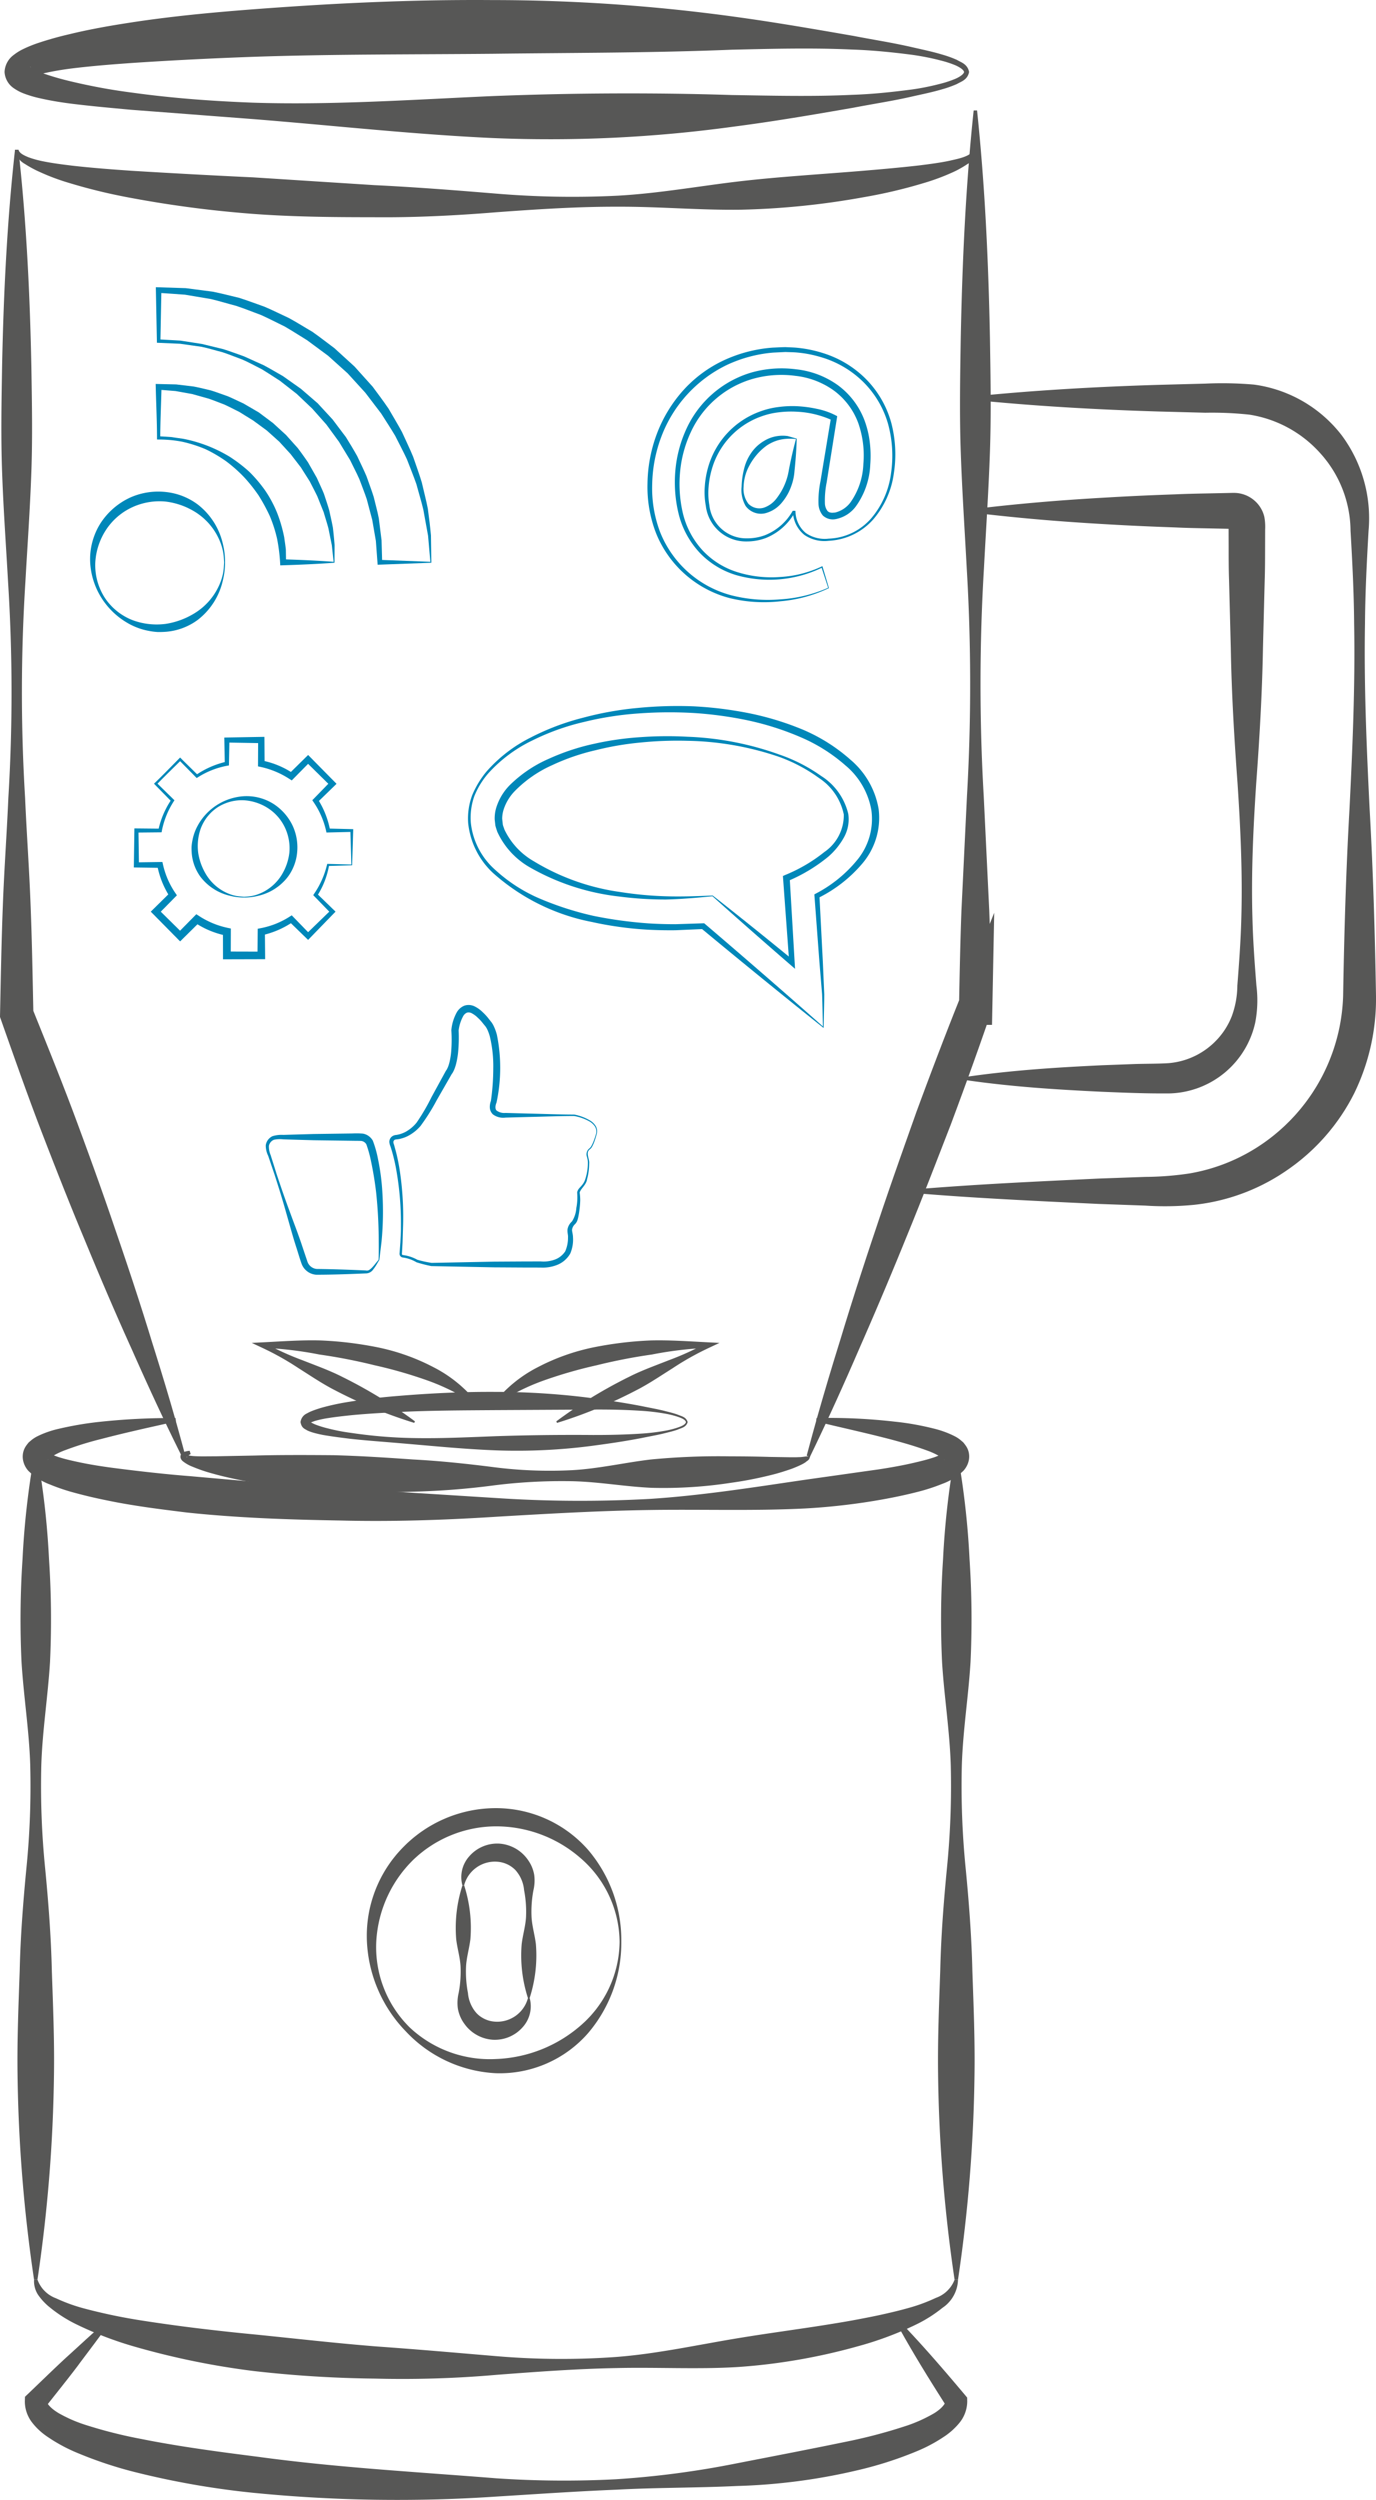 <svg xmlns="http://www.w3.org/2000/svg" viewBox="0 0 54.62 99.234"><defs><style>.cls-1{fill:#575756;}.cls-2{fill:#0087b9;}</style></defs><title>Element 15</title><g id="Ebene_2" data-name="Ebene 2"><g id="Ebene_1-2" data-name="Ebene 1"><g id="Illustrationen"><path class="cls-1" d="M38.028,90.487a1.387,1.387,0,0,1-.619,1.12,5.455,5.455,0,0,1-1.064.671,13.254,13.254,0,0,1-2.3.856,23.585,23.585,0,0,1-4.763.822c-1.606.098-3.216.002-4.81.041-1.595.029-3.185.149-4.783.27a42.809,42.809,0,0,1-4.804.148,46.601,46.601,0,0,1-4.808-.3,30.958,30.958,0,0,1-4.746-.972A14.268,14.268,0,0,1,3.04,92.265a5.423,5.423,0,0,1-1.059-.674,2.416,2.416,0,0,1-.447-.469.992.992,0,0,1-.182-.635h.136a1.232,1.232,0,0,0,.736.74,6.744,6.744,0,0,0,1.071.392,21.993,21.993,0,0,0,2.279.482c1.544.243,3.104.426,4.669.575,1.564.159,3.132.337,4.707.463,1.576.111,3.154.25,4.74.384a30.523,30.523,0,0,0,4.761.034c1.584-.121,3.148-.462,4.704-.723s3.115-.448,4.653-.724c.767-.14,1.531-.295,2.272-.503a6.741,6.741,0,0,0,1.066-.395,1.234,1.234,0,0,0,.747-.725Z"/><path class="cls-1" d="M32.412,56.288a22.635,22.635,0,0,1,3.091.141,10.872,10.872,0,0,1,1.559.275,3.834,3.834,0,0,1,.821.298,1.283,1.283,0,0,1,.231.147l.12.102a1.65,1.65,0,0,1,.129.173.748.748,0,0,1,.094.538.87.87,0,0,1-.217.421,2.419,2.419,0,0,1-.856.524,7.435,7.435,0,0,1-.782.264c-.517.14-1.03.248-1.543.342a25.346,25.346,0,0,1-3.08.362c-2.059.106-4.114.03-6.158.062-2.045.03-4.086.148-6.132.269-2.046.13-4.098.2-6.149.149-2.051-.035-4.106-.101-6.158-.322-1.024-.127-2.05-.254-3.074-.464-.512-.103-1.024-.221-1.54-.369a7.757,7.757,0,0,1-.781-.274,2.463,2.463,0,0,1-.855-.536.881.881,0,0,1-.216-.425.751.751,0,0,1,.097-.541,1.66,1.66,0,0,1,.13-.173l.121-.101a1.266,1.266,0,0,1,.232-.145,3.786,3.786,0,0,1,.823-.288A13.313,13.313,0,0,1,3.88,56.446a26.409,26.409,0,0,1,3.088-.158l.015.135c-1.001.224-2,.442-2.975.698a12.56,12.56,0,0,0-1.418.44,2.877,2.877,0,0,0-.59.293c-.032.025-.078.053-.083.07a.122.122,0,0,1-.024.023.025.025,0,0,0,.02-.017c-.006,0,.027-.037.03-.072.001-.036.004-.068.003-.106-.03-.087-.02-.082-.035-.096a2.135,2.135,0,0,0,.475.199c.214.067.448.12.683.171.473.102.964.181,1.459.245.99.127,1.992.242,2.999.321,2.012.18,4.035.358,6.064.486l6.098.383a50.167,50.167,0,0,0,6.115.035c2.035-.132,4.058-.451,6.063-.746l2.993-.423c.494-.074.984-.162,1.456-.273.235-.055.468-.111.683-.182a1.968,1.968,0,0,0,.475-.21c-.014.012-.005.007-.035.092-.002.036.001.069.002.104.003.034.035.071.029.071a.024.024,0,0,0,.019.017.12.12,0,0,1-.025-.023c-.005-.017-.052-.043-.084-.068a2.925,2.925,0,0,0-.592-.283c-.449-.165-.932-.304-1.418-.434-.975-.256-1.974-.471-2.972-.715Z"/><path class="cls-1" d="M32.153,57.809c-.024.16-.114.17-.17.228a1.452,1.452,0,0,1-.19.108,4.146,4.146,0,0,1-.386.163c-.259.09-.52.173-.782.236a14.754,14.754,0,0,1-1.577.309,17.688,17.688,0,0,1-3.173.204c-1.061-.046-2.122-.242-3.176-.263a21.549,21.549,0,0,0-3.164.175,29.582,29.582,0,0,1-3.171.241c-1.058.037-2.118.048-3.176-.005a29.278,29.278,0,0,1-3.169-.366c-.527-.093-1.053-.2-1.577-.347a6.192,6.192,0,0,1-.783-.266,1.496,1.496,0,0,1-.411-.232.27.27,0,0,1-.061-.079.2.2,0,0,1-.015-.155.221.221,0,0,1,.137-.128.857.857,0,0,1,.219-.045l.04.13a.662.662,0,0,0-.145.105c-.017.014-.022.046.002.011.025-.05-.011-.084.012-.071a1.932,1.932,0,0,0,.325.04c.252.012.514.003.773.004l1.568-.03c1.047-.028,2.094-.023,3.142-.014,1.047.028,2.094.095,3.142.169,1.049.056,2.098.164,3.149.298a17.485,17.485,0,0,0,3.156.128c1.052-.055,2.098-.301,3.142-.425a28.112,28.112,0,0,1,3.139-.125c.523.001,1.046.007,1.57.023l.782.013c.129-.001.26.004.386-.004.116.004.281-.034.308-.027Z"/><path class="cls-1" d="M38.028,57.809a32.563,32.563,0,0,1,.458,4.085,36.173,36.173,0,0,1,.039,4.085c-.084,1.362-.303,2.723-.345,4.085a32.873,32.873,0,0,0,.151,4.085c.132,1.362.236,2.723.267,4.085.047,1.362.104,2.723.085,4.085a60.147,60.147,0,0,1-.655,8.17h-.136a60.147,60.147,0,0,1-.655-8.17c-.018-1.362.038-2.723.085-4.085.031-1.362.135-2.723.267-4.085a32.893,32.893,0,0,0,.151-4.085c-.042-1.362-.261-2.723-.345-4.085a36.173,36.173,0,0,1,.039-4.085,32.601,32.601,0,0,1,.458-4.085Z"/><path class="cls-1" d="M1.488,57.809a32.582,32.582,0,0,1,.458,4.085,36.173,36.173,0,0,1,.039,4.085c-.084,1.362-.303,2.723-.345,4.085a32.873,32.873,0,0,0,.151,4.085c.132,1.362.236,2.723.267,4.085.047,1.362.104,2.723.085,4.085a60.131,60.131,0,0,1-.656,8.17H1.352a60.148,60.148,0,0,1-.656-8.17c-.018-1.362.038-2.723.086-4.085.03-1.362.135-2.723.267-4.085A32.873,32.873,0,0,0,1.2,70.064C1.158,68.702.939,67.34.855,65.979a36.173,36.173,0,0,1,.039-4.085,32.583,32.583,0,0,1,.458-4.085Z"/><path class="cls-1" d="M27.297,56.449c-.063.211-.26.233-.401.299-.154.054-.312.092-.469.131-.314.082-.633.133-.95.2-.636.124-1.276.218-1.918.304a22.995,22.995,0,0,1-3.87.187c-1.292-.05-2.579-.181-3.863-.289-.642-.056-1.286-.099-1.929-.171-.321-.04-.642-.08-.967-.133a4.286,4.286,0,0,1-.489-.108,1.715,1.715,0,0,1-.253-.094c-.074-.055-.216-.077-.259-.325a.433.433,0,0,1,.249-.344,1.84,1.84,0,0,1,.249-.116,4.493,4.493,0,0,1,.484-.152,9.355,9.355,0,0,1,.965-.198c.644-.105,1.288-.18,1.934-.231,1.291-.108,2.584-.168,3.877-.16a29.297,29.297,0,0,1,3.871.256c.642.09,1.282.185,1.918.309.317.067.636.119.95.202.157.04.315.078.469.133C27.038,56.214,27.235,56.237,27.297,56.449Zm-.068,0c-.03-.114-.22-.176-.358-.223a3.51,3.51,0,0,0-.463-.113A8.539,8.539,0,0,0,25.454,56c-.64-.042-1.282-.055-1.923-.05l-3.841.022c-1.279.01-2.559.014-3.835.074-.637.034-1.275.067-1.907.128-.315.033-.63.068-.938.117a4.109,4.109,0,0,0-.448.094,1.496,1.496,0,0,0-.196.068c-.06.017-.079.079-.064-.003-.023-.08-.004-.008.054.016a1.367,1.367,0,0,0,.193.09,3.962,3.962,0,0,0,.444.137,7.725,7.725,0,0,0,.936.182,19.002,19.002,0,0,0,1.912.188c1.282.059,2.568-.008,3.849-.056,1.281-.042,2.559-.058,3.842-.047.641.001,1.283-.013,1.923-.055a8.471,8.471,0,0,0,.953-.115,3.467,3.467,0,0,0,.463-.115C27.01,56.627,27.199,56.563,27.229,56.449Z"/><path class="cls-1" d="M38.784,5.945a.764.764,0,0,1-.385.569,3.96,3.96,0,0,1-.559.315,8.773,8.773,0,0,1-1.171.437,19.81,19.81,0,0,1-2.398.564,31.024,31.024,0,0,1-4.856.494c-1.627.023-3.254-.125-4.872-.119-1.618-.005-3.233.102-4.853.221-1.619.131-3.242.213-4.865.197-1.623-.001-3.248-.015-4.87-.14a44.655,44.655,0,0,1-4.847-.644,22.117,22.117,0,0,1-2.394-.586,8.766,8.766,0,0,1-1.168-.441,4.286,4.286,0,0,1-.56-.306.756.756,0,0,1-.39-.56H.732c.044.144.229.225.396.296a3.951,3.951,0,0,0,.558.156c.384.08.779.128,1.174.177.79.091,1.588.15,2.387.205q2.397.147,4.803.26l4.812.309c1.607.077,3.215.203,4.828.336a36.338,36.338,0,0,0,4.84.082c1.612-.09,3.213-.379,4.811-.568,1.598-.185,3.199-.278,4.794-.41.797-.066,1.593-.135,2.383-.227.394-.051.788-.099,1.171-.181.359-.085.822-.16.961-.434Z"/><path class="cls-1" d="M38.784,4.383c.318,3.025.454,6.05.512,9.074.024,1.512.052,3.025-.003,4.537-.052,1.512-.154,3.025-.234,4.537a77.69,77.69,0,0,0-.01,9.074l.219,4.537c.056,1.512.08,3.025.11,4.537H38.054l-.015-.759,1.311.235c-.514,1.505-1.055,3-1.611,4.489-.576,1.482-1.145,2.966-1.75,4.438q-.896,2.211-1.857,4.398c-.631,1.462-1.287,2.914-1.984,4.351l-.127-.047c.409-1.544.858-3.073,1.332-4.593.461-1.525.95-3.038,1.458-4.546.5-1.51,1.035-3.007,1.565-4.506.55-1.492,1.113-2.978,1.704-4.455L39.465,36.23l-.072,3.692-.015.759H38.054c.03-1.512.054-3.025.11-4.537l.219-4.537a77.69,77.69,0,0,0-.01-9.074c-.08-1.512-.182-3.025-.234-4.537-.055-1.512-.027-3.025-.003-4.537.059-3.025.195-6.05.513-9.074Z"/><path class="cls-1" d="M.732,5.945c.318,2.86.454,5.719.513,8.579.023,1.43.051,2.86-.003,4.289-.052,1.43-.154,2.86-.234,4.289a69.441,69.441,0,0,0-.011,8.579c.062,1.43.167,2.86.219,4.289.056,1.43.08,2.86.11,4.289l-.043-.234c.584,1.45,1.172,2.9,1.717,4.365.543,1.466,1.076,2.936,1.577,4.418.509,1.479,1.001,2.964,1.458,4.463.471,1.493.92,2.995,1.322,4.514l-.127.048c-.703-1.406-1.359-2.829-1.993-4.261-.647-1.427-1.261-2.866-1.857-4.312-.604-1.443-1.176-2.898-1.738-4.357-.56-1.46-1.077-2.935-1.598-4.41L0,40.366.002,40.26c.03-1.43.054-2.86.11-4.289.052-1.43.157-2.86.219-4.289A69.441,69.441,0,0,0,.32,23.102c-.08-1.43-.182-2.86-.234-4.289-.055-1.43-.027-2.86-.003-4.289.059-2.86.195-5.719.513-8.579Z"/><path class="cls-1" d="M24.663,77.072a5.526,5.526,0,0,1-1.33,3.643A4.66,4.66,0,0,1,19.69,82.294a5.254,5.254,0,0,1-3.571-1.651,5.484,5.484,0,0,1-1.554-3.57,5.006,5.006,0,0,1,1.407-3.718A5.149,5.149,0,0,1,19.69,71.771a4.874,4.874,0,0,1,3.65,1.651A5.526,5.526,0,0,1,24.663,77.072Zm-.068,0a4.445,4.445,0,0,0-1.571-3.335A5.098,5.098,0,0,0,19.69,72.494a4.765,4.765,0,0,0-3.267,1.311,4.911,4.911,0,0,0-1.487,3.267,4.477,4.477,0,0,0,1.339,3.415A4.647,4.647,0,0,0,19.69,81.729a5.42,5.42,0,0,0,3.342-1.315A4.448,4.448,0,0,0,24.595,77.072Z"/><path class="cls-1" d="M18.424,74.835a5.498,5.498,0,0,1,.248,2.139c-.042.357-.151.713-.172,1.07a4.537,4.537,0,0,0,.076,1.07,1.373,1.373,0,0,0,.349.805,1.112,1.112,0,0,0,.695.325,1.263,1.263,0,0,0,1.337-.935h.068a1.237,1.237,0,0,1-.269,1.148,1.472,1.472,0,0,1-1.189.508,1.508,1.508,0,0,1-1.143-.646,1.43,1.43,0,0,1-.251-.604,1.702,1.702,0,0,1,.032-.601,4.543,4.543,0,0,0,.076-1.07c-.021-.357-.131-.713-.172-1.07a5.498,5.498,0,0,1,.248-2.139Z"/><path class="cls-1" d="M20.956,79.309A5.498,5.498,0,0,1,20.708,77.17c.042-.357.151-.713.172-1.07a4.548,4.548,0,0,0-.076-1.07,1.374,1.374,0,0,0-.349-.805,1.113,1.113,0,0,0-.695-.325,1.263,1.263,0,0,0-1.337.935h-.068a1.237,1.237,0,0,1,.269-1.148,1.472,1.472,0,0,1,1.189-.508,1.508,1.508,0,0,1,1.143.646,1.43,1.43,0,0,1,.251.604,1.701,1.701,0,0,1-.032.601A4.548,4.548,0,0,0,21.1,76.1c.021.357.13.713.172,1.07a5.5,5.5,0,0,1-.248,2.139Z"/><path class="cls-1" d="M38.368,42.742c1.788-.259,3.576-.373,5.364-.458l1.341-.05c.432-.012.928-.008,1.307-.033a2.958,2.958,0,0,0,1.927-.932,2.899,2.899,0,0,0,.595-.95,3.611,3.611,0,0,0,.214-1.195c.07-.894.135-1.788.158-2.682.051-1.788-.033-3.576-.151-5.364-.132-1.788-.236-3.576-.267-5.364l-.069-2.682c-.016-.447-.016-.894-.016-1.341l-.002-.67c-.004-.369-.005-.07.07-.066a.201.201,0,0,0,.117.04l-.287-.007-.67-.014c-.447-.009-.894-.017-1.341-.038-.894-.032-1.788-.07-2.682-.123-1.788-.1-3.576-.246-5.364-.466v-.136c1.788-.221,3.576-.366,5.364-.466.894-.053,1.788-.092,2.682-.123.447-.021.894-.029,1.341-.038l.67-.014.168-.004.084-.002c.023,0,.051-.002.132.002a1.244,1.244,0,0,1,.727.29,1.224,1.224,0,0,1,.409.668,2.206,2.206,0,0,1,.031.497l-.002.67c-.001.447-.001.894-.016,1.341l-.069,2.682c-.031,1.788-.135,3.576-.267,5.364-.118,1.788-.203,3.576-.151,5.364.022.894.088,1.788.158,2.682a4.678,4.678,0,0,1-.046,1.462,3.581,3.581,0,0,1-3.378,2.815c-.96.009-1.806-.028-2.715-.065-1.788-.085-3.576-.199-5.364-.458Z"/><path class="cls-1" d="M38.612,15.738c2.462-.248,4.925-.388,7.387-.462l1.847-.049a14.605,14.605,0,0,1,1.93.039,5.285,5.285,0,0,1,3.486,2.017,5.53,5.53,0,0,1,1.063,3.782c-.071,1.231-.133,2.462-.142,3.693-.043,2.462.064,4.925.186,7.387.138,2.462.21,4.925.251,7.387a8.553,8.553,0,0,1-.875,3.886,8.109,8.109,0,0,1-2.626,3.01,7.959,7.959,0,0,1-3.721,1.396,11.817,11.817,0,0,1-1.93.031l-1.847-.066c-2.462-.117-4.925-.228-7.387-.436v-.136c2.462-.208,4.925-.319,7.387-.436l1.847-.066a12.296,12.296,0,0,0,1.755-.138,7.263,7.263,0,0,0,3.073-1.306,7.402,7.402,0,0,0,3.019-5.739c.041-2.462.113-4.925.251-7.387.123-2.462.23-4.925.186-7.387-.009-1.231-.071-2.462-.143-3.693a4.633,4.633,0,0,0-1.205-3.079,4.755,4.755,0,0,0-2.802-1.526,13.921,13.921,0,0,0-1.757-.077l-1.847-.049c-2.462-.074-4.925-.214-7.387-.462Z"/><path class="cls-1" d="M35.684,92.113c.921.952,1.779,1.95,2.626,2.958l.081.097.003.16a1.364,1.364,0,0,1-.306.839,2.729,2.729,0,0,1-.532.497,6.115,6.115,0,0,1-1.142.625,14.894,14.894,0,0,1-2.35.758,23.59,23.59,0,0,1-4.793.63c-1.605.077-3.205.061-4.797.147-1.593.065-3.185.176-4.782.274a58.106,58.106,0,0,1-9.611-.147,32.943,32.943,0,0,1-4.777-.838,16.119,16.119,0,0,1-2.346-.796,6.468,6.468,0,0,1-1.14-.639,2.582,2.582,0,0,1-.531-.504,1.375,1.375,0,0,1-.301-.847l.005-.19.108-.103c.513-.488,1.017-.984,1.537-1.464.527-.475,1.041-.962,1.582-1.423l.101.091c-.407.583-.843,1.142-1.264,1.712-.428.564-.874,1.113-1.31,1.671l.113-.293c.018.116.232.331.533.493a5.458,5.458,0,0,0,.99.427,18.426,18.426,0,0,0,2.225.563c1.522.304,3.08.51,4.639.708,3.12.427,6.28.599,9.447.853a39.787,39.787,0,0,0,4.761.038,36.052,36.052,0,0,0,4.717-.617c1.555-.303,3.1-.599,4.623-.916a20.403,20.403,0,0,0,2.221-.601,5.801,5.801,0,0,0,.988-.441c.303-.163.514-.39.527-.508l.084.256c-.708-1.109-1.404-2.226-2.037-3.39Z"/><path class="cls-1" d="M16.443,56.479A18.74,18.74,0,0,1,13.308,55.19c-.502-.255-.971-.575-1.45-.877a11.153,11.153,0,0,0-1.475-.826l-.39-.183.435-.022c.765-.038,1.529-.096,2.3-.075a14.459,14.459,0,0,1,2.296.28,8.42,8.42,0,0,1,2.197.789,5.282,5.282,0,0,1,1.785,1.493l-.049.047a8.48,8.48,0,0,0-1.974-1.015,17.909,17.909,0,0,0-2.119-.61,21.983,21.983,0,0,0-2.19-.426,14.895,14.895,0,0,0-2.239-.267l.045-.204a11.124,11.124,0,0,0,1.538.703c.526.208,1.061.398,1.563.653a18.745,18.745,0,0,1,2.891,1.769Z"/><path class="cls-1" d="M22.082,56.419a18.746,18.746,0,0,1,2.891-1.769c.502-.255,1.037-.444,1.563-.653a11.118,11.118,0,0,0,1.538-.703l.045.204a14.896,14.896,0,0,0-2.239.267,21.994,21.994,0,0,0-2.19.426,17.92,17.92,0,0,0-2.119.61,8.481,8.481,0,0,0-1.974,1.015l-.049-.047a5.283,5.283,0,0,1,1.785-1.493,8.424,8.424,0,0,1,2.197-.789,14.462,14.462,0,0,1,2.296-.28c.771-.02,1.535.037,2.3.075l.435.022-.39.183a11.14,11.14,0,0,0-1.475.826c-.479.301-.948.622-1.45.877a18.738,18.738,0,0,1-3.135,1.29Z"/><path class="cls-2" d="M32.894,23.349a5.568,5.568,0,0,1-1.917.518,5.796,5.796,0,0,1-1.992-.12,4.343,4.343,0,0,1-2.935-2.562,5.074,5.074,0,0,1-.348-1.98A5.843,5.843,0,0,1,26.07,17.23a5.494,5.494,0,0,1,1.042-1.726,5.03,5.03,0,0,1,1.62-1.202,5.568,5.568,0,0,1,1.948-.504c.17-.006.333-.018.508-.019.166.01.33.01.497.03a4.89,4.89,0,0,1,.992.209,4.127,4.127,0,0,1,1.713,1.044A3.967,3.967,0,0,1,35.383,16.8a4.919,4.919,0,0,1,.097,1.996,3.534,3.534,0,0,1-.811,1.815,2.526,2.526,0,0,1-1.77.855,1.406,1.406,0,0,1-.974-.237,1.236,1.236,0,0,1-.45-.897l.051.047h-.029l.044-.025a2.298,2.298,0,0,1-1.139,1.001,2.138,2.138,0,0,1-.762.137,1.605,1.605,0,0,1-1.623-1.413,2.969,2.969,0,0,1-.041-.768,3.625,3.625,0,0,1,.132-.76,3.313,3.313,0,0,1,2.021-2.202,3.262,3.262,0,0,1,.751-.19,4.14,4.14,0,0,1,.773-.035,4.954,4.954,0,0,1,.765.103,2.859,2.859,0,0,1,.743.255l.072.038-.013.083-.27,1.694-.135.847a3.642,3.642,0,0,0-.071.823.522.522,0,0,0,.105.317.207.207,0,0,0,.12.062.367.367,0,0,0,.072.007l.105-.007a1.077,1.077,0,0,0,.613-.405,2.813,2.813,0,0,0,.512-1.527,3.873,3.873,0,0,0-.206-1.63,2.809,2.809,0,0,0-.973-1.288,3.212,3.212,0,0,0-1.525-.578,4.176,4.176,0,0,0-1.648.11,3.889,3.889,0,0,0-2.474,2.076,4.761,4.761,0,0,0-.447,1.609,5.103,5.103,0,0,0,.112,1.673,3.325,3.325,0,0,0,.781,1.463,3.178,3.178,0,0,0,1.413.872,4.534,4.534,0,0,0,1.675.181,4.417,4.417,0,0,0,1.64-.417l.026-.013.008.027.252.845Zm-.021-.019-.266-.817.033.014a4.794,4.794,0,0,1-3.373.314,3.315,3.315,0,0,1-1.483-.89,3.486,3.486,0,0,1-.838-1.521,5.282,5.282,0,0,1-.139-1.733,4.966,4.966,0,0,1,.445-1.685A4.116,4.116,0,0,1,29.85,14.78a4.427,4.427,0,0,1,1.751-.121,3.475,3.475,0,0,1,1.648.623,3.078,3.078,0,0,1,1.069,1.408,3.73,3.73,0,0,1,.208.867,4.482,4.482,0,0,1,.019.88,3.049,3.049,0,0,1-.579,1.673,1.305,1.305,0,0,1-.801.497.58.58,0,0,1-.501-.143.757.757,0,0,1-.174-.476,3.852,3.852,0,0,1,.078-.882l.14-.846.28-1.693.059.121A3.811,3.811,0,0,0,31.64,16.343a3.922,3.922,0,0,0-.732.024,3.053,3.053,0,0,0-.71.17,3.13,3.13,0,0,0-1.934,2.06,3.465,3.465,0,0,0-.135.721,2.82,2.82,0,0,0,.029.734,1.473,1.473,0,0,0,1.487,1.317,2.027,2.027,0,0,0,.715-.123A2.189,2.189,0,0,0,31.453,20.3l.015-.025.029,0h.029l.047,0,.004.047a1.138,1.138,0,0,0,.405.832,1.317,1.317,0,0,0,.912.227,2.35,2.35,0,0,0,1.708-.829,3.436,3.436,0,0,0,.768-1.772,4.799,4.799,0,0,0-.116-1.943,3.821,3.821,0,0,0-.975-1.664,3.966,3.966,0,0,0-1.656-.986,4.725,4.725,0,0,0-.95-.191c-.161-.017-.33-.016-.494-.024l-.484.024a5.359,5.359,0,0,0-1.87.504,5.193,5.193,0,0,0-2.562,2.805,5.627,5.627,0,0,0-.374,1.91,4.899,4.899,0,0,0,.316,1.91,4.196,4.196,0,0,0,2.814,2.502,5.864,5.864,0,0,0,1.952.164A5.511,5.511,0,0,0,32.873,23.33Z"/><path class="cls-2" d="M31.596,17.428a1.969,1.969,0,0,0-.332-.012,1.654,1.654,0,0,0-.379.059,1.632,1.632,0,0,0-.439.203,2.218,2.218,0,0,0-.422.39,2.47,2.47,0,0,0-.349.556,1.863,1.863,0,0,0-.158.698.967.967,0,0,0,.193.677.61.61,0,0,0,.607.154,1.057,1.057,0,0,0,.515-.379,2.458,2.458,0,0,0,.481-1.118C31.445,17.973,31.575,17.505,31.596,17.428Zm.029-.01s-.006.513-.087,1.272a2.203,2.203,0,0,1-.137.627,2.061,2.061,0,0,1-.363.63,1.257,1.257,0,0,1-.68.43.752.752,0,0,1-.759-.291,1.264,1.264,0,0,1-.161-.766,3.208,3.208,0,0,1,.106-.741,1.864,1.864,0,0,1,.306-.645,1.589,1.589,0,0,1,.483-.434,1.357,1.357,0,0,1,.519-.189,1.414,1.414,0,0,1,.418-.002l.354.101Z"/><path class="cls-2" d="M8.933,22.32a2.882,2.882,0,0,1-.084.706,2.73,2.73,0,0,1-1.016,1.592,2.464,2.464,0,0,1-1.222.458c-.119.009-.23.014-.36.011a2.574,2.574,0,0,1-.35-.046,2.622,2.622,0,0,1-.704-.239A2.999,2.999,0,0,1,4.07,23.798a2.943,2.943,0,0,1-.491-1.479A2.672,2.672,0,0,1,3.982,20.782,2.804,2.804,0,0,1,5.16,19.753a2.738,2.738,0,0,1,1.447-.221,2.57,2.57,0,0,1,1.231.484,2.746,2.746,0,0,1,1.014,1.597A2.853,2.853,0,0,1,8.933,22.32Zm-.037-.001-.012-.182a2.02,2.02,0,0,0-.1-.505,2.48,2.48,0,0,0-1.118-1.359,2.868,2.868,0,0,0-1.084-.363,2.575,2.575,0,0,0-1.266.195,2.492,2.492,0,0,0-1.062.86,2.641,2.641,0,0,0-.471,1.357,2.393,2.393,0,0,0,.383,1.415,2.343,2.343,0,0,0,1.113.885,2.756,2.756,0,0,0,1.298.142A3.046,3.046,0,0,0,7.67,24.373a2.496,2.496,0,0,0,1.117-1.365,1.998,1.998,0,0,0,.098-.505Z"/><path class="cls-2" d="M17.122,22.337l-2.045.076-.087.003-.007-.097-.063-.849-.145-.837-.217-.819c-.088-.268-.197-.529-.293-.794-.115-.258-.247-.507-.37-.761l-.439-.723-.499-.683-.562-.633-.615-.584-.67-.523c-.239-.151-.475-.311-.719-.457-.254-.127-.503-.267-.764-.381-.267-.098-.531-.207-.802-.296-.276-.07-.549-.156-.828-.214l-.847-.12-.854-.037L6.23,13.606,6.228,13.54l-.04-2.026L6.186,11.4l.112.004,1.072.034,1.065.138c.351.07.699.161,1.048.244.343.106.677.237,1.017.355.33.14.651.303.978.454.315.173.619.365.93.547.294.206.577.43.866.644l.797.727.721.802c.215.288.43.577.632.873.179.312.367.618.536.933.147.327.306.649.441.979.114.34.241.674.342,1.016.08.348.172.694.24,1.043.048.353.092.708.124,1.061Zm-.039-.037-.091-1.034-.188-1.036c-.081-.341-.185-.676-.276-1.013-.113-.331-.25-.653-.373-.98-.145-.317-.312-.624-.467-.936-.177-.3-.371-.59-.555-.884l-.632-.829-.702-.77-.774-.696-.837-.619c-.296-.18-.587-.371-.888-.544-.313-.15-.62-.314-.938-.455-.326-.119-.648-.252-.979-.361-.336-.087-.669-.192-1.008-.272l-1.032-.174-1.046-.073.11-.11-.04,2.026-.07-.07.867.05.857.134.843.205c.276.085.546.191.82.285l.792.357c.256.136.504.287.758.43l.713.504.662.572.594.644.528.7c.154.248.306.499.448.754.122.266.255.527.368.796.096.276.202.549.288.827.067.284.149.565.202.851l.109.867.024.871-.094-.094Z"/><path class="cls-2" d="M13.262,22.338c-.675.049-1.351.079-2.026.1l-.111.004-.007-.122a7.154,7.154,0,0,0-.119-.935,5.436,5.436,0,0,0-.286-.893,7.106,7.106,0,0,0-.446-.823,6.277,6.277,0,0,0-.584-.734,5.691,5.691,0,0,0-.706-.625,5.536,5.536,0,0,0-.82-.481,5.41,5.41,0,0,0-.909-.292,4.838,4.838,0,0,0-.952-.091l-.063-.001v-.062c-.001-.675-.035-1.351-.051-2.026l-.003-.117.117.003.696.016.693.083c.228.043.455.099.682.154.223.068.441.152.662.228.215.09.425.195.637.292l.607.354.562.421.518.474.468.522c.14.187.277.377.408.57l.346.608c.095.213.197.422.284.638.074.221.149.441.212.663.048.227.103.452.143.679.027.23.05.46.067.688l-.004.705ZM13.242,22.3l-.07-.657-.134-.663c-.056-.218-.127-.431-.189-.646l-.249-.623c-.094-.202-.202-.398-.301-.597l-.357-.563-.406-.527-.449-.491-.495-.444-.535-.393-.565-.35c-.199-.097-.395-.202-.597-.293-.208-.077-.413-.163-.624-.233L7.626,15.64l-.659-.118-.669-.054.114-.114c-.015.675-.05,1.351-.051,2.026l-.063-.063.49.03.485.07a5.626,5.626,0,0,1,1.83.704,5.931,5.931,0,0,1,.79.603,5.466,5.466,0,0,1,.644.762,4.773,4.773,0,0,1,.468.883,5.726,5.726,0,0,1,.277.959c.021.165.05.329.065.494l.008.497-.118-.118C11.905,22.221,12.573,22.251,13.242,22.3Z"/><path class="cls-2" d="M32.67,40.786Q30.234,38.84,27.835,36.85l.082.026-1.108.049c-.376.004-.735-.003-1.106-.023a13.868,13.868,0,0,1-2.201-.304A8.229,8.229,0,0,1,19.558,34.64a3.144,3.144,0,0,1-.974-1.968,2.65,2.65,0,0,1,.157-1.101,3.659,3.659,0,0,1,.575-.951,5.757,5.757,0,0,1,1.751-1.346,9.741,9.741,0,0,1,2.07-.783,12.906,12.906,0,0,1,2.18-.39,16.145,16.145,0,0,1,2.213-.065,15.281,15.281,0,0,1,2.207.275,11.464,11.464,0,0,1,2.131.651A6.918,6.918,0,0,1,33.764,30.16a3.274,3.274,0,0,1,1.114,1.96,2.802,2.802,0,0,1-.643,2.151,5.463,5.463,0,0,1-1.76,1.374l.052-.093.135,2.612.057,1.305c-.002.435-.017.871-.025,1.306l-.001.03Zm-.006-.044c-.01-.424-.015-.849-.031-1.273l-.108-1.302L32.33,35.564l-.005-.062.057-.031A5.248,5.248,0,0,0,34.04,34.119a2.556,2.556,0,0,0,.549-1.959,2.98,2.98,0,0,0-1.029-1.778,6.633,6.633,0,0,0-1.814-1.135,11.176,11.176,0,0,0-2.067-.654,15.04,15.04,0,0,0-2.155-.292,16.608,16.608,0,0,0-2.186.019,12.71,12.71,0,0,0-2.157.337,9.304,9.304,0,0,0-2.052.736,5.643,5.643,0,0,0-1.736,1.292,3.201,3.201,0,0,0-.565.919,2.561,2.561,0,0,0-.138,1.061,2.904,2.904,0,0,0,.975,1.869,6.228,6.228,0,0,0,1.822,1.16,12.351,12.351,0,0,0,2.071.66,16.754,16.754,0,0,0,2.157.296c.36.024.736.035,1.094.035l1.092-.036.05-.002.033.028Q30.342,38.686,32.664,40.742Z"/><path class="cls-2" d="M28.295,35.549q1.619,1.272,3.21,2.578l-.176.089-.245-3.354-.007-.09.082-.037a6.238,6.238,0,0,0,1.563-.915,1.769,1.769,0,0,0,.772-1.492,2.284,2.284,0,0,0-.977-1.441,6.323,6.323,0,0,0-1.619-.854,11.88,11.88,0,0,0-3.616-.628,14.669,14.669,0,0,0-1.839.067,11.791,11.791,0,0,0-1.806.308,8.569,8.569,0,0,0-1.721.593,4.832,4.832,0,0,0-1.467,1.013,1.896,1.896,0,0,0-.449.722,1.232,1.232,0,0,0-.066.392l.025.23c.015.07.043.126.061.19a2.859,2.859,0,0,0,1.167,1.265,8.97,8.97,0,0,0,3.414,1.219,14.342,14.342,0,0,0,1.832.172c.609.019,1.234-.003,1.847-.03l.006,0Zm-.014.026c-.615.06-1.223.115-1.845.13a14.14,14.14,0,0,1-1.857-.119,9.194,9.194,0,0,1-3.545-1.157,3.112,3.112,0,0,1-1.295-1.415c-.026-.083-.059-.171-.076-.252l-.026-.23a1.464,1.464,0,0,1,.076-.517,2.196,2.196,0,0,1,.512-.84,5.104,5.104,0,0,1,1.573-1.062,8.839,8.839,0,0,1,1.782-.589,11.94,11.94,0,0,1,1.85-.264,14.845,14.845,0,0,1,1.861-.016,12.014,12.014,0,0,1,3.64.705,6.502,6.502,0,0,1,1.656.846,2.447,2.447,0,0,1,1.085,1.513,1.476,1.476,0,0,1-.182.95,2.828,2.828,0,0,1-.608.744,6.47,6.47,0,0,1-1.61.97l.075-.127.197,3.357.015.254-.191-.165Q29.814,36.946,28.281,35.575Z"/><path class="cls-2" d="M15.052,50.021s-.036.055-.099.166a1.669,1.669,0,0,1-.134.196.356.356,0,0,1-.302.163c-.471.019-1.147.05-1.953.053a.669.669,0,0,1-.59-.428c-.077-.215-.136-.424-.208-.647-.144-.44-.269-.912-.41-1.397-.135-.487-.291-.984-.453-1.489l-.257-.758a.956.956,0,0,1-.097-.415.469.469,0,0,1,.27-.367,1.227,1.227,0,0,1,.429-.05l.403-.012.8-.023,1.556-.022a3.037,3.037,0,0,1,.402.007.566.566,0,0,1,.391.281,4.236,4.236,0,0,1,.204.725,8.922,8.922,0,0,1,.173,1.308,12.438,12.438,0,0,1-.031,1.963l-.089.741Zm-.025-.014c.001-.019.012-.283.006-.736a18.678,18.678,0,0,0-.102-1.936c-.046-.397-.115-.824-.209-1.269a4.711,4.711,0,0,0-.18-.643.27.27,0,0,0-.189-.133c-.069-.008-.234-.005-.348-.008l-1.556-.022-.8-.023-.403-.012a1.174,1.174,0,0,0-.369.015.328.328,0,0,0-.203.245.868.868,0,0,0,.069.364l.24.763c.168.503.336.996.514,1.469.172.475.351.929.495,1.369l.213.634a.431.431,0,0,0,.365.285c.809.01,1.479.039,1.95.06.105.025.168-.04.236-.102a1.917,1.917,0,0,0,.149-.172C14.977,50.066,15.019,50.016,15.027,50.007Z"/><path class="cls-2" d="M23.687,45.009a3.143,3.143,0,0,1-.1.324,1.423,1.423,0,0,1-.07.156.358.358,0,0,1-.114.14l.005-.003c-.176.142.004.363-.021.571a2.383,2.383,0,0,1-.086.62c-.028.215-.262.376-.291.523a2.155,2.155,0,0,1,.022.306c-.003.106-.011.21-.023.314s-.026.208-.047.312a1.366,1.366,0,0,1-.04.159.4.4,0,0,1-.095.158.367.367,0,0,0-.119.219c-.007.064.036.183.036.295a1.399,1.399,0,0,1-.108.655,1.042,1.042,0,0,1-.518.45,1.547,1.547,0,0,1-.653.106l-.619-.001-1.239-.008-2.477-.049h-.007l-.004-.001a5.191,5.191,0,0,1-.586-.151,1.458,1.458,0,0,0-.551-.191.148.148,0,0,1-.122-.16l.011-.149.022-.298c.008-.198.024-.396.021-.594a12.121,12.121,0,0,0-.2-2.364c-.037-.194-.082-.386-.134-.576q-.039-.142-.086-.281a.496.496,0,0,1-.04-.172.275.275,0,0,1,.085-.191.299.299,0,0,1,.184-.077,1.134,1.134,0,0,0,.391-.132,1.478,1.478,0,0,0,.424-.36,8.108,8.108,0,0,0,.591-1.011L17.7,42.503l.02-.027a.5.5,0,0,0,.034-.06.853.853,0,0,0,.037-.085,1.512,1.512,0,0,0,.056-.189A2.914,2.914,0,0,0,17.91,41.74a5.855,5.855,0,0,0,.007-.834l-.001-.013.001-.009a1.79,1.79,0,0,1,.207-.687.614.614,0,0,1,.315-.281.542.542,0,0,1,.431.047,1.218,1.218,0,0,1,.297.221,1.946,1.946,0,0,1,.234.257l.112.141a1.089,1.089,0,0,1,.09.156,1.891,1.891,0,0,1,.121.337,6.575,6.575,0,0,1-.011,2.672l-.002.014-.006.015c-.046.108-.057.245.007.305a.509.509,0,0,0,.353.095l.909.025c.606.013,1.212.038,1.817.04h.003l.002,0a1.979,1.979,0,0,1,.607.225.691.691,0,0,1,.239.222A.408.408,0,0,1,23.687,45.009ZM23.66,45.002a.375.375,0,0,0-.049-.294.654.654,0,0,0-.231-.205,1.934,1.934,0,0,0-.595-.206l.005,0c-.606.002-1.212.027-1.817.04l-.909.025a.678.678,0,0,1-.502-.132.403.403,0,0,1-.119-.277.677.677,0,0,1,.051-.271l-.009.029a9.244,9.244,0,0,0,.095-1.294,5.056,5.056,0,0,0-.134-1.267,1.65,1.65,0,0,0-.101-.281.777.777,0,0,0-.075-.128l-.095-.115a1.685,1.685,0,0,0-.209-.228.942.942,0,0,0-.228-.171.255.255,0,0,0-.202-.032.325.325,0,0,0-.158.155,1.575,1.575,0,0,0-.174.564l.001-.022a6.148,6.148,0,0,1-.02.875,3.214,3.214,0,0,1-.075.441,1.781,1.781,0,0,1-.069.22,1.122,1.122,0,0,1-.05.11.568.568,0,0,1-.079.121l.019-.026-.594,1.036a8.107,8.107,0,0,1-.646,1.027,1.676,1.676,0,0,1-.494.393,1.339,1.339,0,0,1-.299.111c-.106.032-.227.02-.247.055-.043.05-.05.076-.008.19l.08.292c.049.195.09.392.124.59a12.221,12.221,0,0,1,.151,2.391l-.018.599-.017.298-.009.149a.047.047,0,0,0,.042.054,1.553,1.553,0,0,1,.569.186,4.423,4.423,0,0,0,.575.125l-.011-.001,2.477-.049,1.239-.008.619-.001a1.31,1.31,0,0,0,.562-.073.841.841,0,0,0,.412-.33,1.345,1.345,0,0,0,.109-.553c.008-.096-.031-.177-.019-.32a.535.535,0,0,1,.177-.311,1.15,1.15,0,0,0,.173-.537,2.196,2.196,0,0,0,.032-.613c.025-.138.121-.199.182-.279a.66.66,0,0,0,.142-.255,2.013,2.013,0,0,0,.1-.6.784.784,0,0,0-.042-.299.299.299,0,0,1,.089-.304l.005-.003a.362.362,0,0,0,.096-.12,1.355,1.355,0,0,0,.071-.151A3.095,3.095,0,0,0,23.66,45.002Z"/><path class="cls-2" d="M13.948,34.316l-.041-1.351.056.056-.94.023-.063.002-.015-.065a3.294,3.294,0,0,0-.502-1.149l-.047-.068.06-.061.657-.675V31.19l-.973-.959h.177l-.661.671-.075.076-.092-.059a3.413,3.413,0,0,0-1.143-.477l-.105-.022.001-.106.005-.94.124.124L9.006,29.474l.101-.101-.018.94-.001.069-.065.012a3.28,3.28,0,0,0-1.174.463l-.041.026-.034-.034-.661-.671h.073c-.324.32-.651.637-.968.965v-.07l.673.659.034.034-.027.041a3.322,3.322,0,0,0-.473,1.172l-.011.058-.06.001-.94.01.082-.082.02,1.366-.102-.102.94-.014.093-.001.021.094a3.26,3.26,0,0,0,.493,1.139l.061.09-.079.08-.661.671v-.2l.973.96H7.043l.661-.67.089-.09.109.07a3.337,3.337,0,0,0,1.135.471l.126.026,0,.128-.003.94-.155-.155,1.366.004-.151.151.009-.94.001-.119.113-.021a3.253,3.253,0,0,0,1.151-.457l.086-.055.069.071.656.676h-.154l.981-.952v.124l-.656-.676-.043-.044.033-.049a3.481,3.481,0,0,0,.515-1.158l.008-.034.033.001Zm.03.03-.955.027.041-.033a3.307,3.307,0,0,1-.474,1.222l-.009-.092.676.656.062.06-.062.064-.952.981-.075.077-.079-.077-.676-.656.155.016a3.519,3.519,0,0,1-1.229.532l.114-.14.009.94.001.151-.153,0-1.366.004-.154,0,0-.155-.002-.94.126.154a3.441,3.441,0,0,1-1.245-.518l.197-.02-.67.662-.108.106-.105-.106-.96-.973-.1-.101.1-.099.671-.661-.017.169a3.511,3.511,0,0,1-.496-1.241l.113.093-.94-.014-.104-.002.002-.101.02-1.366.001-.083.081.001.94.01-.071.058A3.451,3.451,0,0,1,6.8,31.742l.007.075-.659-.673-.035-.036.035-.034c.328-.316.644-.644.965-.968l.036-.037.037.037.671.661-.074-.007a3.497,3.497,0,0,1,1.206-.526l-.066.081-.018-.94-.002-.099.103-.002,1.366-.024.124-.002.001.127.006.94-.104-.127a3.374,3.374,0,0,1,1.237.512l-.166.017.671-.661.09-.088.087.088.959.973.082.083-.082.08-.675.657.013-.129a3.477,3.477,0,0,1,.487,1.231l-.078-.063.94.023.058.001-.002.055Z"/><path class="cls-2" d="M9.688,35.625a2.2,2.2,0,0,1-.53-.062,2.054,2.054,0,0,1-1.2-.759,1.838,1.838,0,0,1-.346-.92c-.006-.09-.011-.173-.008-.272A1.947,1.947,0,0,1,7.64,33.35a1.973,1.973,0,0,1,.182-.529,2.249,2.249,0,0,1,1.871-1.217,2.003,2.003,0,0,1,1.154.3,2.111,2.111,0,0,1,.777.887,2.058,2.058,0,0,1,.166,1.09,1.922,1.922,0,0,1-.366.927,2.067,2.067,0,0,1-1.205.757A2.172,2.172,0,0,1,9.688,35.625Zm.001-.03.137-.009a1.494,1.494,0,0,0,.378-.076,1.851,1.851,0,0,0,1.012-.842,2.165,2.165,0,0,0,.269-.809,1.925,1.925,0,0,0-.145-.944,1.859,1.859,0,0,0-.639-.793,1.976,1.976,0,0,0-1.016-.356,1.78,1.78,0,0,0-1.055.284,1.74,1.74,0,0,0-.66.834,2.075,2.075,0,0,0-.102.97,2.317,2.317,0,0,0,.289.816,1.863,1.863,0,0,0,1.016.84,1.476,1.476,0,0,0,.379.074Z"/><path class="cls-1" d="M38.468,2.858c-.065.317-.312.376-.483.477a4.294,4.294,0,0,1-.576.206c-.387.116-.781.195-1.171.283-.781.182-1.572.298-2.359.451-1.578.274-3.161.546-4.751.751a53.539,53.539,0,0,1-9.578.453c-3.197-.146-6.381-.505-9.561-.756L5.21,4.358c-.798-.073-1.596-.145-2.402-.245C2.404,4.061,2,3.995,1.586,3.901a4.466,4.466,0,0,1-.641-.19,1.729,1.729,0,0,1-.368-.19A.833.833,0,0,1,.181,2.858.884.884,0,0,1,.559,2.17,1.981,1.981,0,0,1,.92,1.948a4.963,4.963,0,0,1,.632-.254c.409-.136.81-.245,1.21-.338.8-.194,1.597-.334,2.396-.457C6.755.652,8.354.5,9.953.377,13.149.13,16.349-.022,19.548.003a70.543,70.543,0,0,1,9.58.657c1.59.216,3.173.491,4.751.765.787.153,1.578.273,2.36.456.391.089.784.171,1.171.288a4.282,4.282,0,0,1,.576.209C38.157,2.48,38.404,2.541,38.468,2.858Zm-.2,0c-.015-.094-.205-.211-.372-.278a4.074,4.074,0,0,0-.552-.178,9.832,9.832,0,0,0-1.158-.229c-.784-.101-1.573-.181-2.367-.206-1.585-.074-3.178-.03-4.765.006-3.177.129-6.34.121-9.506.162-3.165.03-6.332.013-9.49.12-1.579.057-3.155.135-4.722.238-.782.055-1.565.115-2.33.205-.383.045-.761.103-1.119.179a3.95,3.95,0,0,0-.495.133,1.409,1.409,0,0,0-.16.066c-.061.015.043.012.044-.218-.013-.23-.12-.217-.063-.193a.663.663,0,0,0,.153.098,3.507,3.507,0,0,0,.487.197c.353.118.728.219,1.108.305a22.978,22.978,0,0,0,2.324.417c1.568.217,3.153.332,4.739.393,3.175.103,6.357-.121,9.525-.261,3.17-.124,6.331-.143,9.508-.042,1.587.025,3.179.068,4.765-.008.794-.025,1.583-.108,2.367-.211A9.655,9.655,0,0,0,37.346,3.32a4.081,4.081,0,0,0,.551-.181C38.064,3.071,38.255,2.953,38.268,2.858Z"/></g></g></g></svg>